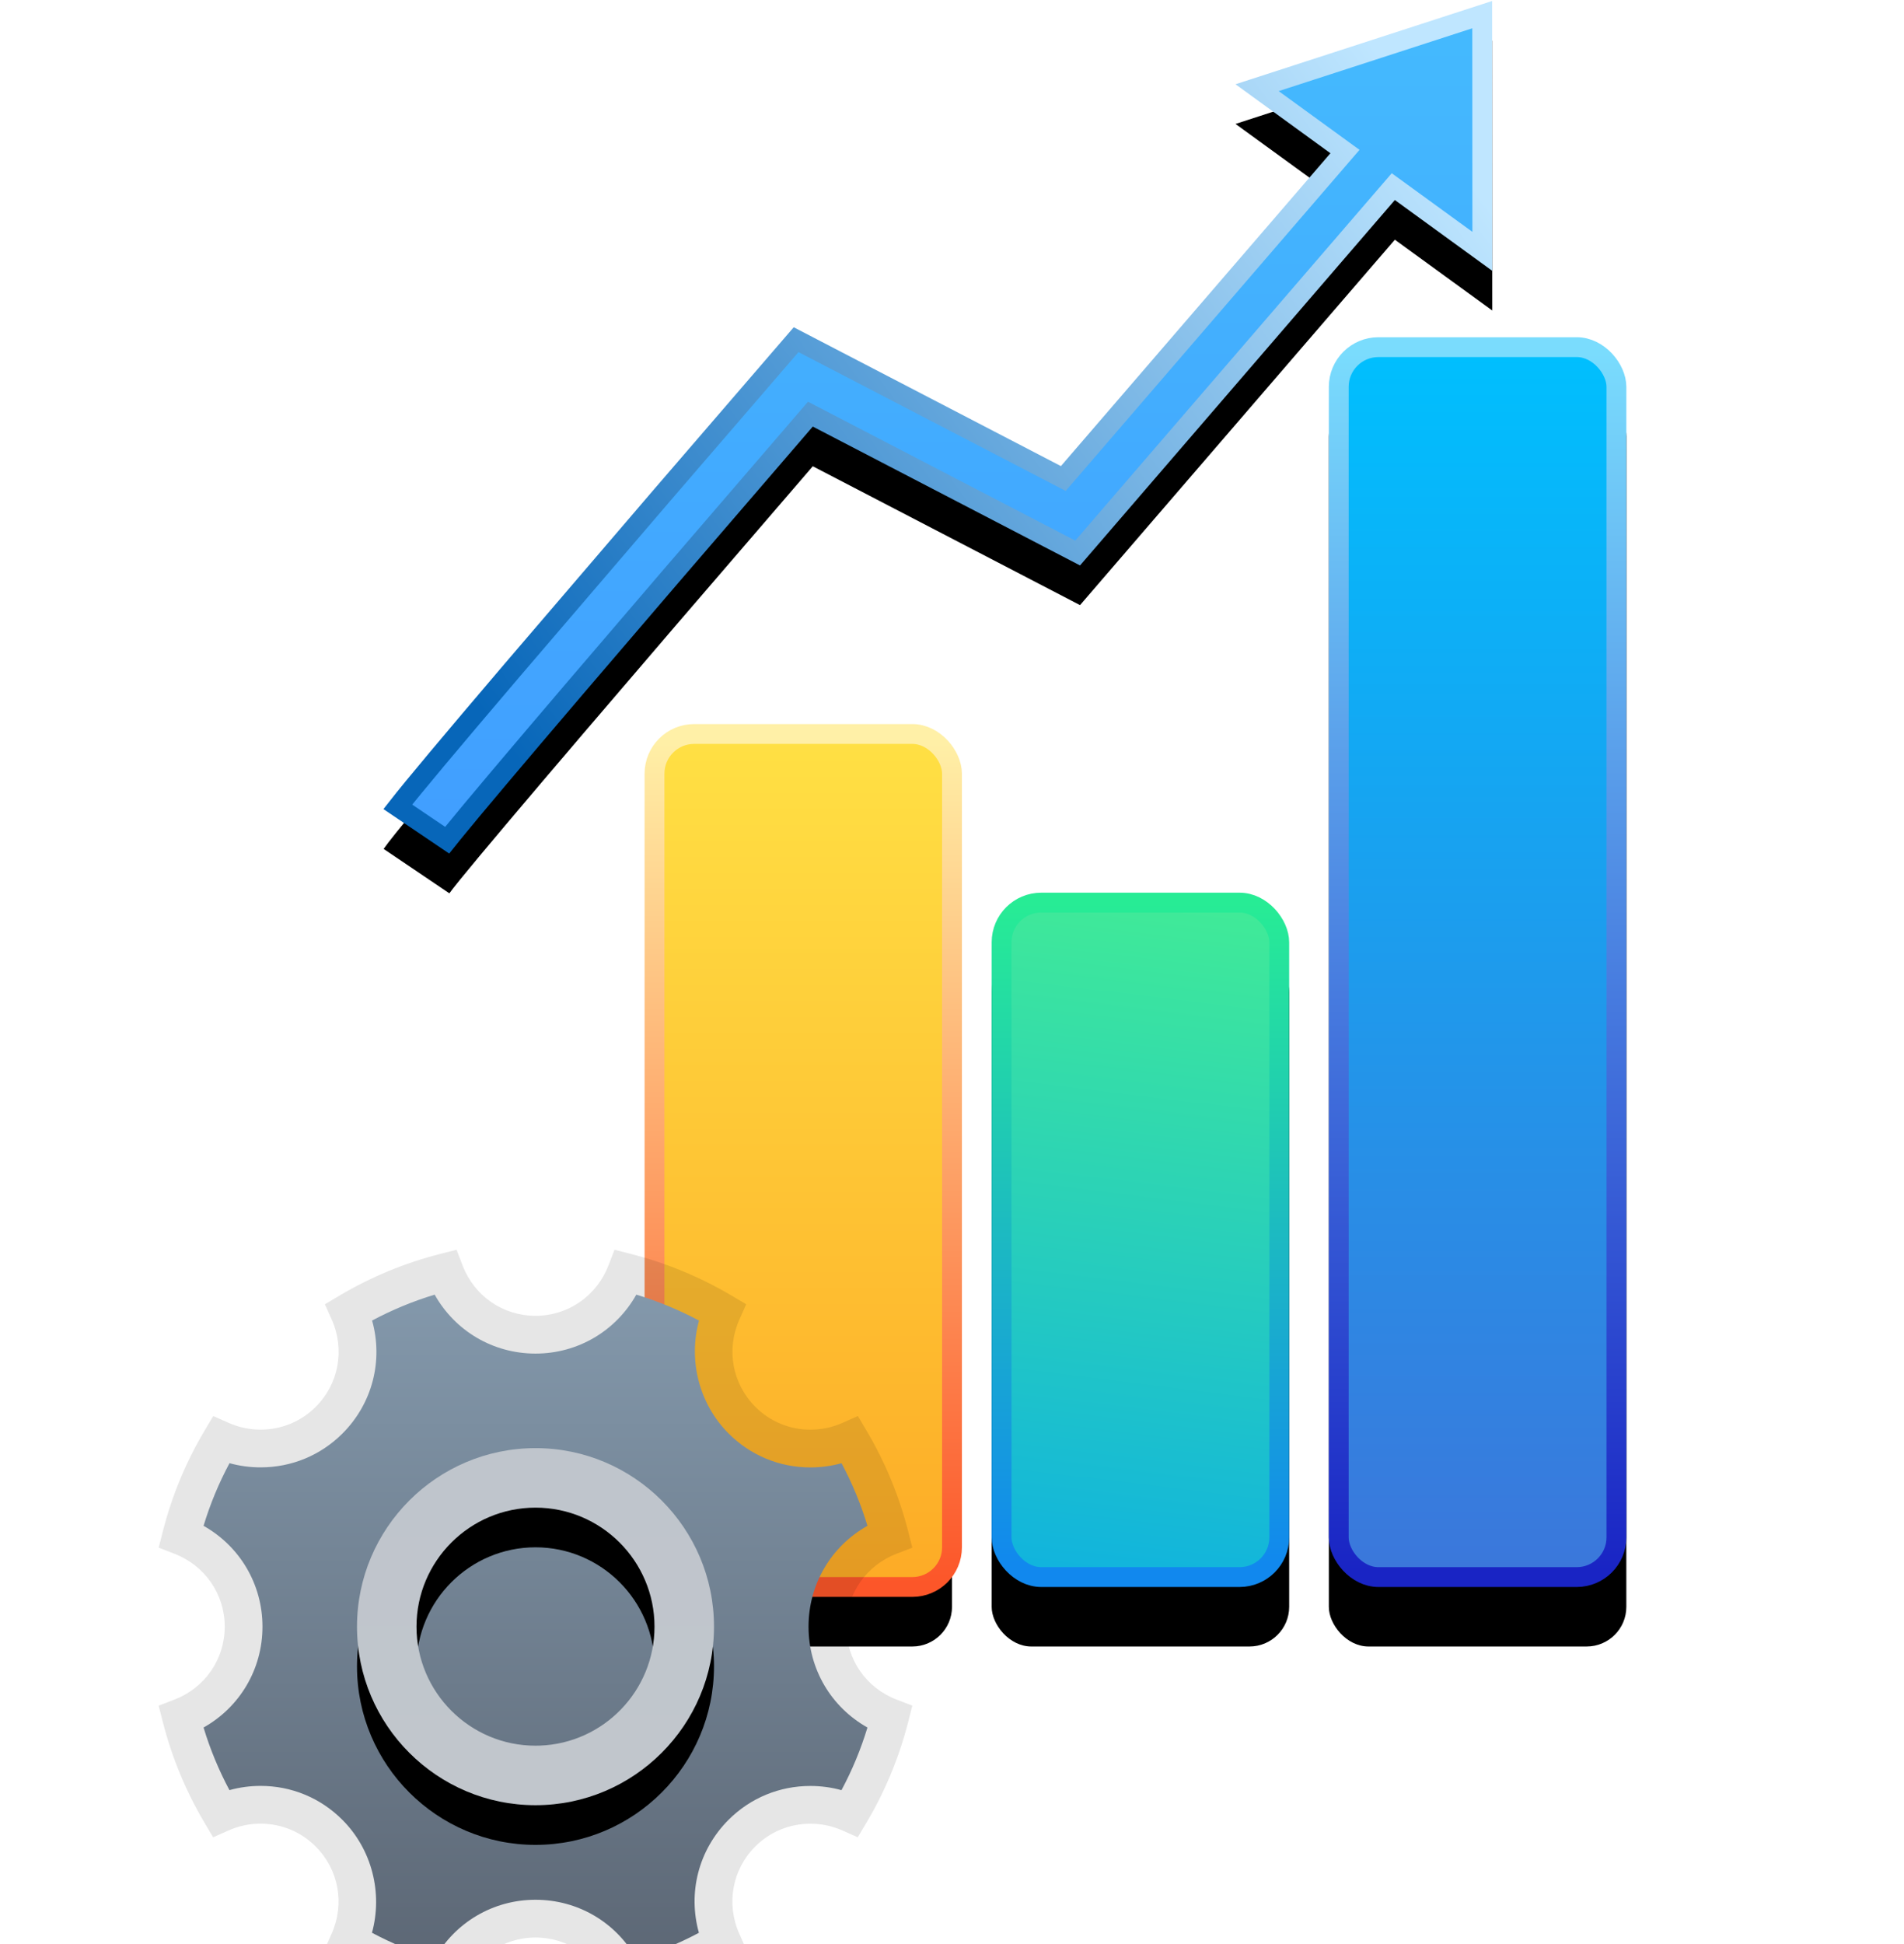 <?xml version="1.0" encoding="UTF-8"?>
<svg width="96px" height="98px" viewBox="0 0 96 98" version="1.1" xmlns="http://www.w3.org/2000/svg" xmlns:xlink="http://www.w3.org/1999/xlink">
    <!-- Generator: Sketch 58 (84663) - https://sketch.com -->
    <title>ICON/Data Usage_dark</title>
    <desc>Created with Sketch.</desc>
    <defs>
        <linearGradient x1="50%" y1="0%" x2="50%" y2="100%" id="linearGradient-1">
            <stop stop-color="#FFE044" offset="0%"></stop>
            <stop stop-color="#FDAB26" offset="100%"></stop>
        </linearGradient>
        <linearGradient x1="50%" y1="0%" x2="50%" y2="100%" id="linearGradient-2">
            <stop stop-color="#FFF0A7" offset="0%"></stop>
            <stop stop-color="#FC5629" offset="100%"></stop>
        </linearGradient>
        <rect id="path-3" x="25" y="37" width="15" height="43" rx="2"></rect>
        <filter x="-63.3%" y="-15.1%" width="226.7%" height="144.2%" filterUnits="objectBoundingBox" id="filter-4">
            <feMorphology radius="0.5" operator="dilate" in="SourceAlpha" result="shadowSpreadOuter1"></feMorphology>
            <feOffset dx="0" dy="3" in="shadowSpreadOuter1" result="shadowOffsetOuter1"></feOffset>
            <feGaussianBlur stdDeviation="2.5" in="shadowOffsetOuter1" result="shadowBlurOuter1"></feGaussianBlur>
            <feComposite in="shadowBlurOuter1" in2="SourceAlpha" operator="out" result="shadowBlurOuter1"></feComposite>
            <feColorMatrix values="0 0 0 0 0.961   0 0 0 0 0.663   0 0 0 0 0.161  0 0 0 0.3 0" type="matrix" in="shadowBlurOuter1"></feColorMatrix>
        </filter>
        <linearGradient x1="47.971%" y1="100%" x2="53.006%" y2="0%" id="linearGradient-5">
            <stop stop-color="#11B4DD" offset="0%"></stop>
            <stop stop-color="#40EA98" offset="100%"></stop>
        </linearGradient>
        <linearGradient x1="50%" y1="0%" x2="50%" y2="98.156%" id="linearGradient-6">
            <stop stop-color="#27EC95" offset="0%"></stop>
            <stop stop-color="#1188EE" offset="100%"></stop>
        </linearGradient>
        <rect id="path-7" x="42" y="45" width="15" height="35" rx="2"></rect>
        <filter x="-60.0%" y="-17.1%" width="220.0%" height="151.4%" filterUnits="objectBoundingBox" id="filter-8">
            <feOffset dx="0" dy="3" in="SourceAlpha" result="shadowOffsetOuter1"></feOffset>
            <feGaussianBlur stdDeviation="2.5" in="shadowOffsetOuter1" result="shadowBlurOuter1"></feGaussianBlur>
            <feComposite in="shadowBlurOuter1" in2="SourceAlpha" operator="out" result="shadowBlurOuter1"></feComposite>
            <feColorMatrix values="0 0 0 0 0.05   0 0 0 0 0.6   0 0 0 0 0.718  0 0 0 0.3 0" type="matrix" in="shadowBlurOuter1"></feColorMatrix>
        </filter>
        <linearGradient x1="50%" y1="0%" x2="50%" y2="100%" id="linearGradient-9">
            <stop stop-color="#00BFFE" offset="0%"></stop>
            <stop stop-color="#3B77DB" offset="100%"></stop>
        </linearGradient>
        <linearGradient x1="50%" y1="0%" x2="50%" y2="100%" id="linearGradient-10">
            <stop stop-color="#7ADCFD" offset="0%"></stop>
            <stop stop-color="#1924C4" offset="100%"></stop>
        </linearGradient>
        <rect id="path-11" x="59" y="17" width="15" height="63" rx="2"></rect>
        <filter x="-60.0%" y="-9.5%" width="220.0%" height="128.6%" filterUnits="objectBoundingBox" id="filter-12">
            <feOffset dx="0" dy="3" in="SourceAlpha" result="shadowOffsetOuter1"></feOffset>
            <feGaussianBlur stdDeviation="2.5" in="shadowOffsetOuter1" result="shadowBlurOuter1"></feGaussianBlur>
            <feComposite in="shadowBlurOuter1" in2="SourceAlpha" operator="out" result="shadowBlurOuter1"></feComposite>
            <feColorMatrix values="0 0 0 0 0.102   0 0 0 0 0.149   0 0 0 0 0.769  0 0 0 0.332 0" type="matrix" in="shadowBlurOuter1"></feColorMatrix>
        </filter>
        <filter x="-42.1%" y="-42.1%" width="184.2%" height="184.2%" filterUnits="objectBoundingBox" id="filter-13">
            <feOffset dx="0" dy="3" in="SourceAlpha" result="shadowOffsetOuter1"></feOffset>
            <feGaussianBlur stdDeviation="2.5" in="shadowOffsetOuter1" result="shadowBlurOuter1"></feGaussianBlur>
            <feColorMatrix values="0 0 0 0 0   0 0 0 0 0   0 0 0 0 0  0 0 0 0.299 0" type="matrix" in="shadowBlurOuter1" result="shadowMatrixOuter1"></feColorMatrix>
            <feMerge>
                <feMergeNode in="shadowMatrixOuter1"></feMergeNode>
                <feMergeNode in="SourceGraphic"></feMergeNode>
            </feMerge>
        </filter>
        <linearGradient x1="50%" y1="0%" x2="50%" y2="98.67%" id="linearGradient-14">
            <stop stop-color="#8398AB" offset="0%"></stop>
            <stop stop-color="#5D6876" offset="100%"></stop>
        </linearGradient>
        <linearGradient x1="50%" y1="0%" x2="50%" y2="100%" id="linearGradient-15">
            <stop stop-color="#BFC5CC" offset="0%"></stop>
            <stop stop-color="#C1C6CC" offset="100%"></stop>
        </linearGradient>
        <path d="M19,10 C23.963,10 28,14.037 28,19 C28,23.963 23.963,28 19,28 C14.037,28 10,23.963 10,19 C10,14.037 14.037,10 19,10 Z M19,13 C15.692,13 13,15.692 13,19 C13,22.308 15.692,25 19,25 L19,25 L19.224,24.996 C22.43,24.877 25,22.233 25,19 C25,15.692 22.308,13 19,13 Z" id="path-16"></path>
        <filter x="-47.2%" y="-36.1%" width="194.4%" height="194.4%" filterUnits="objectBoundingBox" id="filter-17">
            <feOffset dx="0" dy="2" in="SourceAlpha" result="shadowOffsetOuter1"></feOffset>
            <feGaussianBlur stdDeviation="2.5" in="shadowOffsetOuter1" result="shadowBlurOuter1"></feGaussianBlur>
            <feColorMatrix values="0 0 0 0 0   0 0 0 0 0   0 0 0 0 0  0 0 0 0.396 0" type="matrix" in="shadowBlurOuter1"></feColorMatrix>
        </filter>
        <linearGradient x1="50%" y1="0%" x2="50%" y2="100%" id="linearGradient-18">
            <stop stop-color="#44BAFE" offset="0%"></stop>
            <stop stop-color="#419EFF" offset="100%"></stop>
        </linearGradient>
        <linearGradient x1="100%" y1="22.332%" x2="3.072%" y2="75.587%" id="linearGradient-19">
            <stop stop-color="#BFE6FF" offset="0%"></stop>
            <stop stop-color="#0766B9" offset="100%"></stop>
        </linearGradient>
        <path d="M67.233,0.05 L67.239,13.652 L62.329,10.083 L46.455,28.504 L32.981,21.504 L26.11,29.486 L21.387,35.002 C18.378,38.527 16.196,41.113 15.21,42.326 L15.21,42.326 L14.837,42.793 L14.657,43.033 L11.343,40.794 C11.745,40.199 13.857,37.669 17.439,33.466 L17.439,33.466 L24.996,24.645 L32.02,16.497 L45.491,23.496 L59.081,7.724 L54.295,4.247 L67.233,0.05 Z" id="path-20"></path>
        <filter x="-12.5%" y="-11.6%" width="125.0%" height="132.6%" filterUnits="objectBoundingBox" id="filter-21">
            <feOffset dx="0" dy="2" in="SourceAlpha" result="shadowOffsetOuter1"></feOffset>
            <feGaussianBlur stdDeviation="2" in="shadowOffsetOuter1" result="shadowBlurOuter1"></feGaussianBlur>
            <feComposite in="shadowBlurOuter1" in2="SourceAlpha" operator="out" result="shadowBlurOuter1"></feComposite>
            <feColorMatrix values="0 0 0 0 0.255   0 0 0 0 0.624   0 0 0 0 1  0 0 0 0.3 0" type="matrix" in="shadowBlurOuter1"></feColorMatrix>
        </filter>
    </defs>
    <g id="ICON/Data-Usage_dark" stroke="none" stroke-width="1" fill="none" fill-rule="evenodd">
        <g id="编组-5">
            <rect id="矩形" fill="#FF6969" opacity="0" x="0" y="2" width="96" height="96"></rect>
            <g id="编组-4" transform="translate(8, 0)">
                <g id="矩形">
                    <use fill="black" fill-opacity="1" filter="url(#filter-4)" xlink:href="#path-3"></use>
                    <use stroke="url(#linearGradient-2)" stroke-width="1" fill="url(#linearGradient-1)" fill-rule="evenodd" xlink:href="#path-3"></use>
                </g>
                <g id="矩形备份" fill-rule="nonzero">
                    <use fill="black" fill-opacity="1" filter="url(#filter-8)" xlink:href="#path-7"></use>
                    <rect stroke="url(#linearGradient-6)" stroke-width="1" stroke-linejoin="square" fill="url(#linearGradient-5)" fill-rule="evenodd" x="42.5" y="45.5" width="14" height="34" rx="2"></rect>
                </g>
                <g id="矩形备份-9">
                    <use fill="black" fill-opacity="1" filter="url(#filter-12)" xlink:href="#path-11"></use>
                    <rect stroke="url(#linearGradient-10)" stroke-width="1" stroke-linejoin="square" fill="url(#linearGradient-9)" fill-rule="evenodd" x="59.5" y="17.5" width="14" height="62" rx="2"></rect>
                </g>
                <g id="设-置" filter="url(#filter-13)" transform="translate(0, 60)" fill-rule="nonzero">
                    <path d="M34.67,19 C34.67,17.358 35.667,15.914 37.21,15.321 L38,15.018 L37.791,14.198 C37.336,12.41 36.627,10.696 35.685,9.109 L35.253,8.382 L34.48,8.726 C33.97,8.953 33.418,9.07 32.86,9.069 C31.818,9.072 30.817,8.657 30.083,7.917 C28.922,6.755 28.606,5.03 29.279,3.521 L29.624,2.746 L28.894,2.315 C27.306,1.374 25.591,0.665 23.802,0.209 L22.984,0 L22.68,0.788 C22.083,2.332 20.639,3.33 19,3.33 C17.358,3.33 15.914,2.333 15.322,0.79 L15.019,0 L14.199,0.209 C12.41,0.664 10.697,1.373 9.11,2.315 L8.382,2.747 L8.726,3.52 C9.398,5.03 9.082,6.756 7.922,7.917 C7.18,8.658 6.192,9.067 5.14,9.067 C4.583,9.068 4.032,8.951 3.524,8.725 L2.753,8.383 L2.321,9.108 C1.375,10.694 0.664,12.409 0.21,14.198 L0.001,15.017 L0.789,15.321 C2.333,15.917 3.331,17.361 3.331,19 C3.331,20.642 2.333,22.086 0.79,22.679 L0,22.982 L0.209,23.802 C0.664,25.59 1.373,27.304 2.315,28.891 L2.747,29.618 L3.52,29.274 C4.029,29.047 4.581,28.93 5.14,28.931 C6.189,28.931 7.175,29.34 7.916,30.083 C9.078,31.244 9.394,32.97 8.721,34.479 L8.376,35.253 L9.106,35.685 C10.694,36.626 12.409,37.335 14.198,37.791 L15.016,37.999 L15.32,37.211 C15.917,35.667 17.361,34.67 19,34.67 C20.642,34.67 22.086,35.667 22.679,37.21 L22.982,38 L23.802,37.791 C25.59,37.336 27.304,36.627 28.891,35.685 L29.619,35.253 L29.275,34.48 C28.603,32.97 28.918,31.244 30.079,30.083 C30.82,29.342 31.808,28.933 32.86,28.933 C33.422,28.933 33.966,29.048 34.477,29.275 L35.248,29.617 L35.68,28.892 C36.625,27.306 37.336,25.591 37.791,23.802 L37.999,22.982 L37.21,22.678 C35.667,22.086 34.67,20.642 34.67,19 L34.67,19 Z" id="路径" fill-opacity="0.1" fill="#000000"></path>
                    <path d="M34.428,27.242 C33.917,27.101 33.39,27.03 32.86,27.03 C31.299,27.03 29.834,27.636 28.733,28.737 C27.219,30.252 26.673,32.412 27.239,34.432 C26.233,34.969 25.176,35.406 24.084,35.737 C23.057,33.908 21.143,32.767 19,32.767 C16.861,32.767 14.947,33.908 13.917,35.737 C12.823,35.406 11.764,34.968 10.755,34.43 C11.305,32.426 10.752,30.227 9.263,28.738 C8.163,27.635 6.699,27.027 5.14,27.027 C4.604,27.027 4.078,27.099 3.569,27.24 C3.031,26.234 2.594,25.177 2.263,24.084 C4.092,23.057 5.234,21.142 5.234,19 C5.234,16.861 4.092,14.947 2.263,13.917 C2.594,12.823 3.032,11.765 3.572,10.759 C4.083,10.899 4.61,10.971 5.14,10.97 C6.7,10.97 8.166,10.364 9.267,9.263 C10.781,7.748 11.327,5.588 10.761,3.568 C11.767,3.031 12.824,2.593 13.916,2.263 C14.943,4.092 16.857,5.234 19,5.234 C21.139,5.234 23.053,4.092 24.083,2.263 C25.177,2.594 26.236,3.032 27.245,3.57 C26.695,5.574 27.248,7.773 28.736,9.262 C29.837,10.365 31.301,10.973 32.86,10.973 C33.391,10.973 33.919,10.902 34.431,10.76 C34.969,11.767 35.406,12.824 35.737,13.916 C33.908,14.943 32.767,16.857 32.767,19 C32.767,21.142 33.908,23.057 35.737,24.084 C35.406,25.177 34.967,26.235 34.428,27.241 L34.428,27.242 Z" id="路径" fill="url(#linearGradient-14)"></path>
                    <g id="形状结合">
                        <use fill="black" fill-opacity="1" filter="url(#filter-17)" xlink:href="#path-16"></use>
                        <use fill="url(#linearGradient-15)" xlink:href="#path-16"></use>
                    </g>
                </g>
                <g id="形状结合">
                    <use fill="black" fill-opacity="1" filter="url(#filter-21)" xlink:href="#path-20"></use>
                    <path stroke="url(#linearGradient-19)" stroke-width="1" d="M66.733,0.738 L55.383,4.42 L59.814,7.639 L45.612,24.122 L32.14,17.123 L25.375,24.97 L17.819,33.79 C14.716,37.432 12.806,39.713 12.057,40.672 L14.547,42.355 L14.822,42.011 C15.797,40.811 17.948,38.261 21.007,34.676 L25.731,29.159 L32.86,20.877 L46.335,27.878 L62.25,9.408 L66.739,12.67 L66.733,0.738 Z" stroke-linejoin="square" fill="url(#linearGradient-18)" fill-rule="evenodd"></path>
                </g>
            </g>
        </g>
    </g>
</svg>
